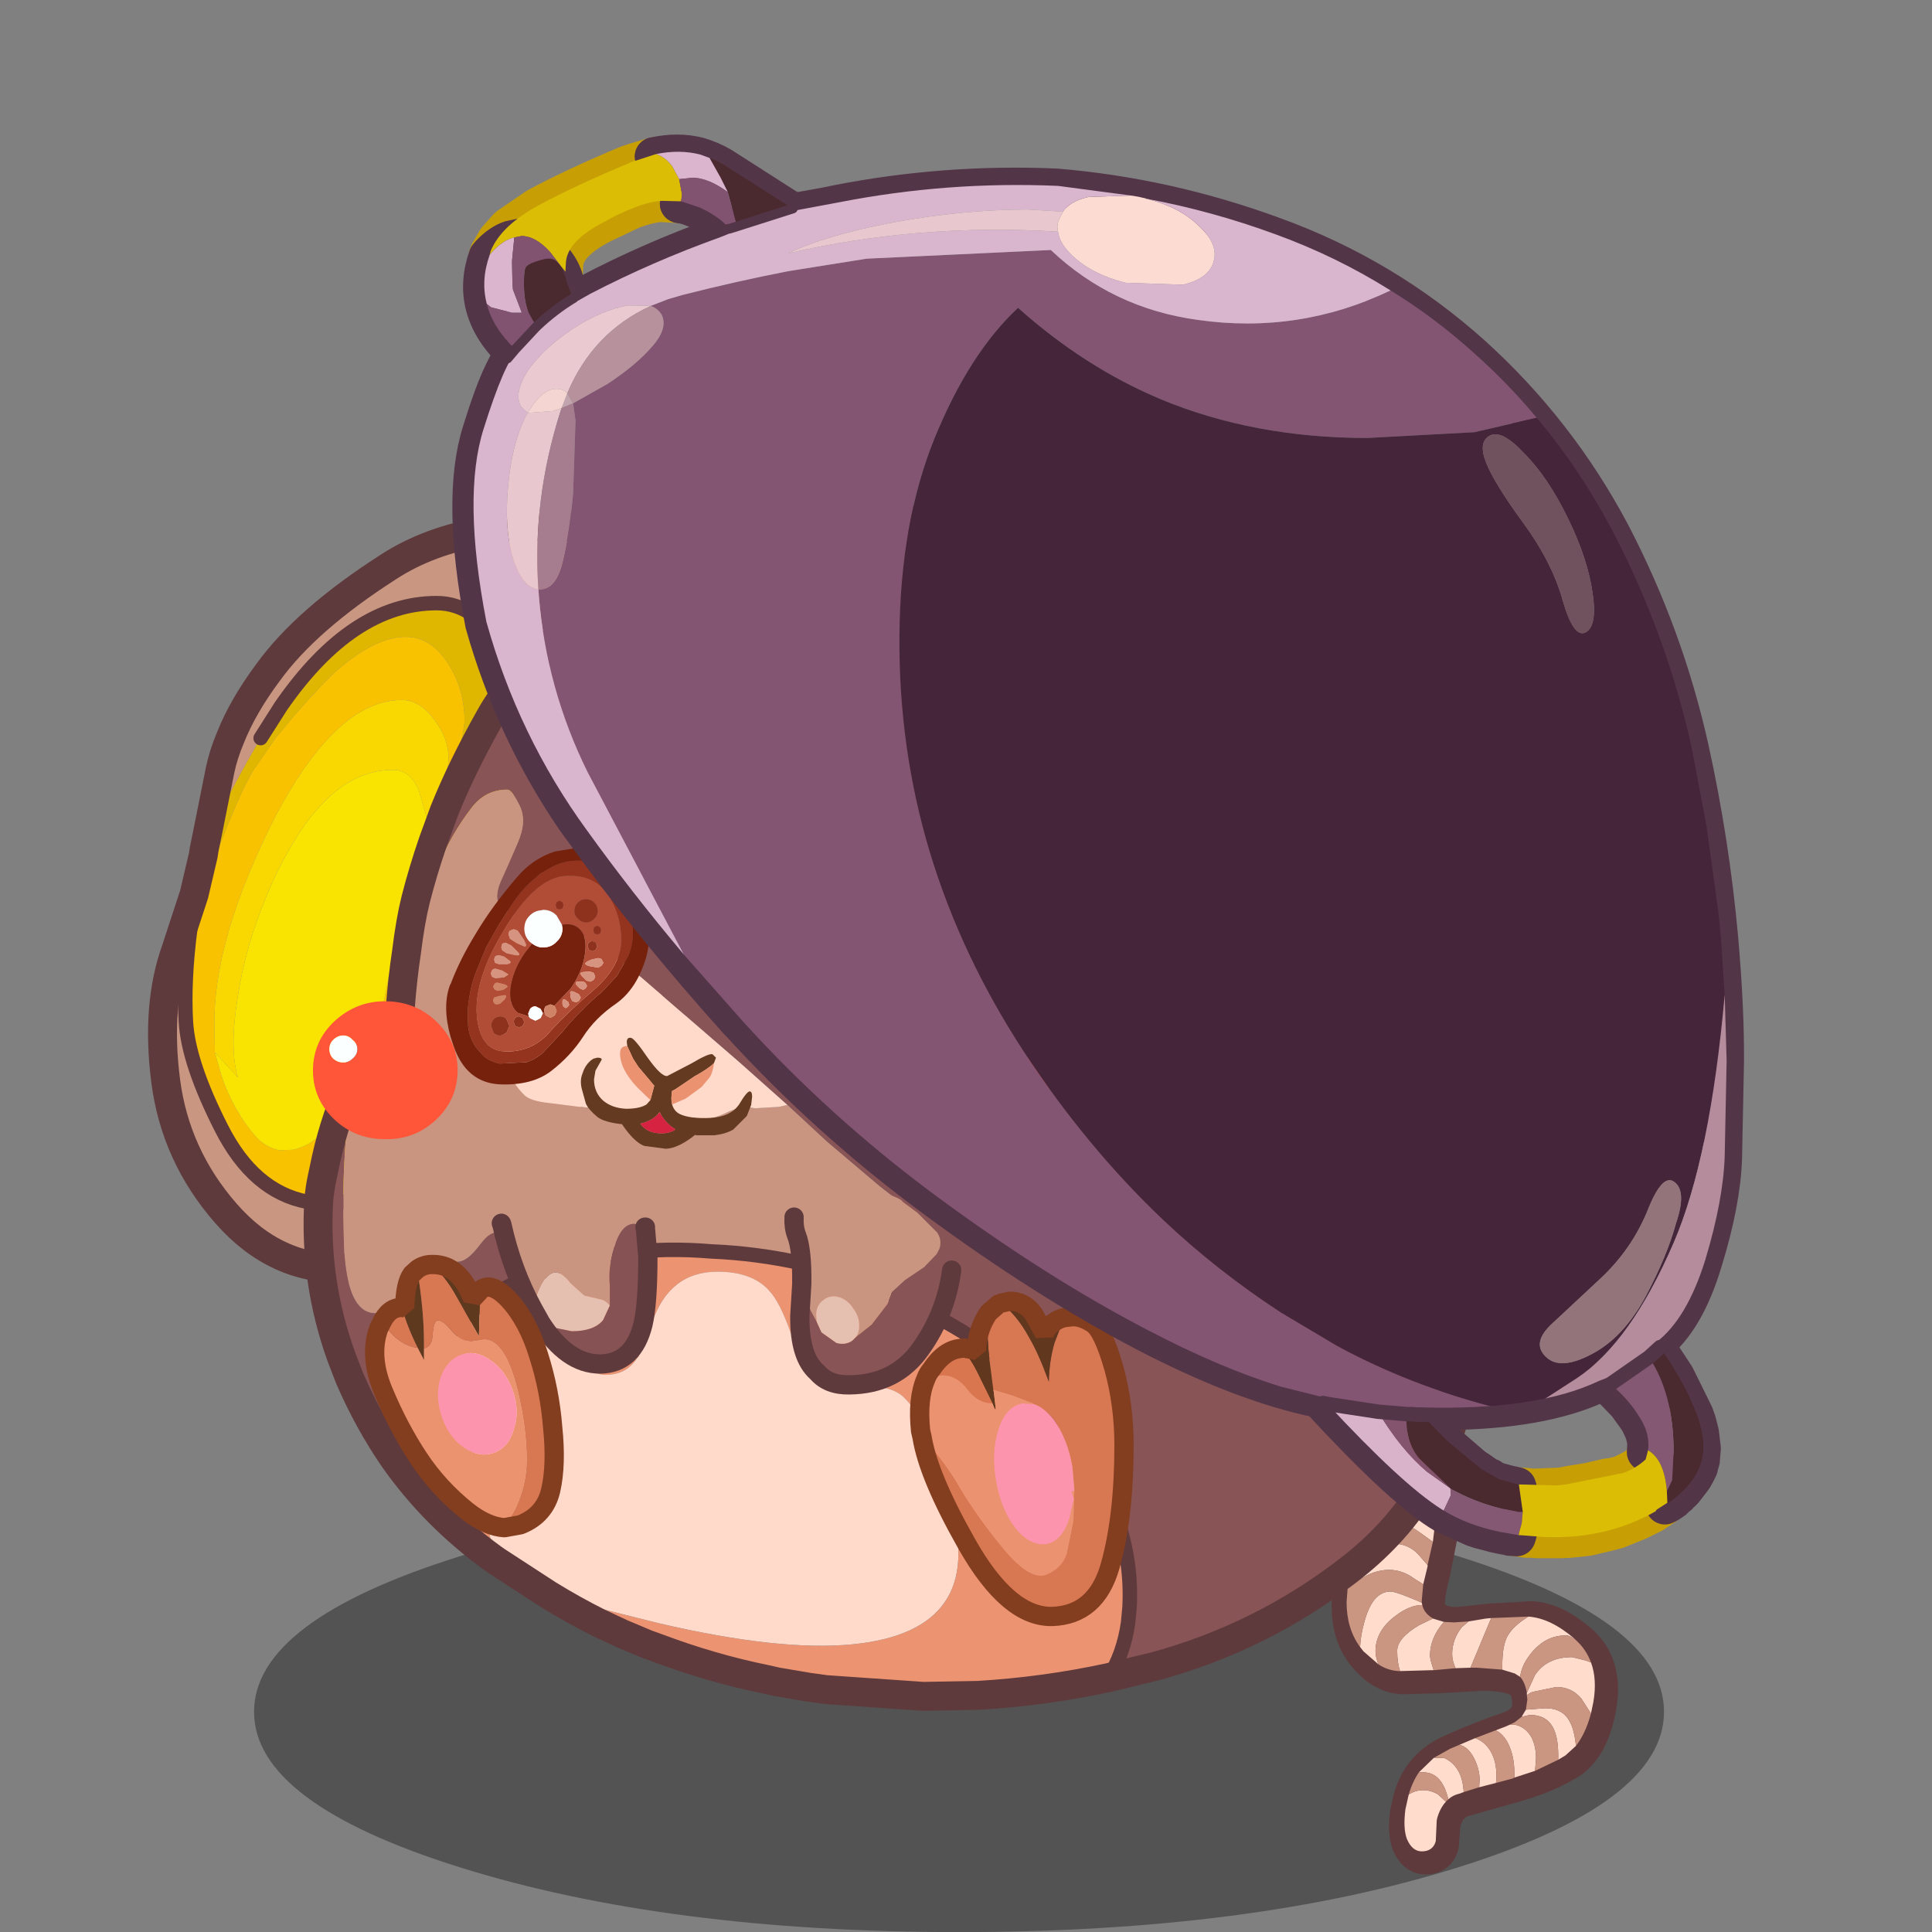 <svg xmlns:ffdec="https://www.free-decompiler.com/flash" xmlns:xlink="http://www.w3.org/1999/xlink" ffdec:objectType="frame" height="100" width="100" xmlns="http://www.w3.org/2000/svg"><rect width="100%" height="100%" fill="#808080" stroke="none"/><use ffdec:characterId="16" height="100" width="100" xlink:href="#a"/><defs><g id="a"><use ffdec:characterId="1" height="45.7" transform="matrix(.499 0 0 .499 13.15 77.2)" width="146.25" xlink:href="#b"/><use ffdec:characterId="2" height="52.9" transform="matrix(.499 0 0 .499 68.227 70.627)" width="31.1" xlink:href="#c"/><use ffdec:characterId="3" height="79.95" transform="matrix(.499 0 0 .499 7.652 26.502)" width="62.85" xlink:href="#d"/><use ffdec:characterId="4" height="125.15" transform="matrix(.499 0 0 .499 15.726 26.102)" width="122.95" xlink:href="#e"/><use ffdec:characterId="5" height="26.2" transform="matrix(.499 0 0 .499 23.1 43.85)" width="50" xlink:href="#f"/><use ffdec:characterId="6" height="23.95" transform="matrix(.499 0 0 .499 25.45 59.15)" width="17.2" xlink:href="#g"/><use ffdec:characterId="7" height="21.1" transform="matrix(.499 0 0 .499 40.601 61.65)" width="18.35" xlink:href="#h"/><use ffdec:characterId="8" height="29.3" transform="matrix(.499 0 0 .499 18.901 64.951)" width="20.6" xlink:href="#i"/><use ffdec:characterId="9" height="34.7" transform="matrix(.499 0 0 .499 47.101 66.851)" width="23.2" xlink:href="#j"/><use ffdec:characterId="10" height="147.7" transform="matrix(.499 0 0 .499 23.402 6.952)" width="134" xlink:href="#k"/><use ffdec:characterId="11" height="421.95" transform="scale(.229 .237)" width="436.95" xlink:href="#l"/></g><g id="c"><path d="M12.3 13.95q.3 2.1.2 3.6l-.75 3.8q-.6 2.3-.6 3.5 0 1.2 1.15 1.85.9.5 2.2.45l3.3-.35 4.35-.25q2.4.15 5 2.45 2.5 2.25 1.8 6.4-.7 4.05-2.85 5.55-2.25 1.45-5.55 2.4L15.1 44.9q-1.75.5-2.3 2.55l-.05.25-.15 2.15q-.3 1.05-1.45 1.05-1 0-1.55-1.3-.4-1.1-.15-3.05l.3-1.35q.9-3.5 4.35-4.95 3.4-1.5 5.75-2.25 2.3-.85 2.3-2.85-.1-2.05-1.35-2.7-1.25-.6-3.85-.6l-4.4.25-3.75.1q-2-.05-3.7-2.05-1.7-1.95-1.7-5.1 0-1.55.5-4.45l.45-1.85.5-2.7.15-2q-.05-.9-1.45-3.2Q2 8.2 2 6.2 2 2 5.2 2 8 2 10.65 8.9q1.25 3.05 1.65 5.05z" fill="none" stroke="#5f3a3c" stroke-linecap="round" stroke-linejoin="round" stroke-width="4"/><path d="M20.25 24.6q2.3.15 4.8 2.3l-.15-.05q-.35-.3-.75-.3-2.15 0-3.65 1.9-.95 1.2-1.1 2.4l-.55-.35-1.3-.4v-.4q0-2.1.55-3.1.6-1.05 2.15-2m6.5 4.75q.65 1.75.25 4.1l-.25 1.2-1-1.55q-1-1.2-2.6-1.2l-2.4.5q-.35.1-.65.35v-.25l.85-1.85q1.25-1.85 3.85-1.85l1.4.35.55.2M25.2 38l-1.1 1-.75.45q.05-2-.4-3.05-.65-1.6-2.55-1.6l-.85.2.45-.75 2-.15q1.9 0 2.6 1.5.4.7.6 2.4m-4.25 2.6-2.15.7v-.55q0-1.7-.65-3-.55-1.05-1.3-1.35l1.05-.4.45-.2h.45q1.15.2 1.8 1.35.45.95.45 2.15l-.1 1.3m-4.05 1.25-1.75.45.05-.75q0-1.15-.6-2.3t-1.5-1.35l1.65-.7q.95.35 1.55 1.3.65 1.05.65 2.7l-.05.65m-3.35.95-.4.15q-.7.15-1.2.6-.65-2.8-2.6-2.8H8.9l1.55-1.5h1.05q1.9.85 2.05 3.55m-1.85 1q-.6.65-.9 1.7l-.05.25-.1 2.15q-.3 1.05-1.45 1.05-1 0-1.55-1.3-.4-1.1-.15-3.05l.3-1.35.05-.2q.7-.45 1.5-.45t1.55.45l.8.75m2.55-13.9-1.55.05q-.35-.8-.35-1.45 0-1.55 1-2.8l.7-.6 1.8-.3.55-.05-2.15 5.15m-3.8.25-3.5.1q-.3-.85-.3-2.1 0-1.3 2.25-2.65l1.45-.7 1.15.35q-1.45 1.65-1.45 3.5 0 .35.35 1.4l.05.1m-5.75-.6L3.15 28.2l-.35-.45q.05-1.15.4-2.45.85-3.3 2.75-3.3.6 0 3.25 1.15l.05.25q-1.3 0-2.75 1.1-2.1 1.55-2.1 3.7 0 .55.3 1.35m-3.2-7.8.45-3.1.05-.2q.55-.35 1.25-.65 1.85-.75 3.1-.75 1.4 0 2.45 1.05l1 1.15v.15l-.45 1.85-.95-.6q-1.2-.9-2.6-.9-1.55 0-3.1 1.05l-1.2.95m1.2-6.55.2-1.1.15-2Q3 11.2 1.6 8.9 0 6.25 0 4.2 0 0 3.25 0q2.8 0 5.4 6.95Q9.95 10 10.3 12q.35 2.05.2 3.6l-.15 1.25-1.8-1.3Q7 14.7 5.2 14.7q-1.2 0-2.35.45l-.15.05" fill="#ffdccc" fill-rule="evenodd" transform="translate(1.55 1.55)"/><path d="m16.4 24.75 3.8-.15h.05q-1.55.95-2.15 2-.55 1-.55 3.1v.4l-2.6-.2h-.7l2.15-5.15m8.65 2.15.15.15q1.05.95 1.55 2.3l-.55-.2-1.4-.35q-2.6 0-3.85 1.85l-.85 1.85q-.2-1.1-.7-1.65.15-1.2 1.1-2.4 1.5-1.9 3.65-1.9.4 0 .75.3l.15.05m1.7 7.75Q26.2 36.7 25.2 38q-.2-1.7-.6-2.4-.7-1.5-2.6-1.5l-2 .15.15-1.05-.05-.45q.3-.25.65-.35l2.4-.5q1.6 0 2.6 1.2l1 1.55m-3.4 4.8-2.4 1.15.1-1.3q0-1.2-.45-2.15-.65-1.15-1.8-1.35h-.45l.5-.25.7-.55.85-.2q1.9 0 2.55 1.6.45 1.05.4 3.05M18.8 41.3l-.2.1-1.7.45.05-.65q0-1.65-.65-2.7-.6-.95-1.55-1.3l2.1-.8q.75.3 1.3 1.35.65 1.3.65 3v.55m-3.65 1-1.6.5q-.15-2.7-2.05-3.55h-1.05l1.7-.95.95-.4q.9.2 1.5 1.35.6 1.15.6 2.3l-.05.75m-3.2 1.25-.25.25-.8-.75q-.75-.45-1.55-.45t-1.5.45q.35-1.25 1.05-2.3h.45q1.95 0 2.6 2.8m.75-13.6-2.15.2h-.1l-.05-.1q-.35-1.05-.35-1.4 0-1.85 1.45-3.5l1.05.05 1.5-.1-.7.6q-1 1.25-1 2.8 0 .65.35 1.45m-5.75.3H6.8q-1.1-.05-2.1-.7-.3-.8-.3-1.35 0-2.15 2.1-3.7 1.45-1.1 2.75-1.1.2.85 1.05 1.35l.05.05-1.45.7q-2.25 1.35-2.25 2.65 0 1.25.3 2.1m-4.15-2.5q-1.4-1.9-1.4-4.65l.1-1.35 1.2-.95q1.55-1.05 3.1-1.05 1.4 0 2.6.9l.95.6-.15 1.65v.25Q6.55 22 5.95 22q-1.9 0-2.75 3.3-.35 1.3-.4 2.45m-.8-9.3.35-1.65.35-1.6.15-.05Q4 14.7 5.2 14.7q1.8 0 3.35.85l1.8 1.3-.55 2.4-1-1.15q-1.05-1.05-2.45-1.05-1.25 0-3.1.75-.7.3-1.25.65" fill="#ca9681" fill-rule="evenodd" transform="translate(1.55 1.55)"/></g><g id="d"><path d="m10.2 21.95 2.1-3.3q7.4-10.7 16.15-10.7 4.35 0 7 5.35 2.3 4.5 2.3 9.75t-3.6 14.3l-5.05 12.6-1 3.1-2.25 6.2-3.35 7.8q-1.7 3.5-6.25 3.15 3.95-2.75 5.9-8.7 2.1-9.15 3.65-13 1-2.6 1.3-7.4.4-5.25.95-7.2 3.3-12.1 3.3-13.75 0-3.2-1.65-5.85-1.8-2.85-4.45-2.85-3.15 0-7.15 3.5-1.5 1.35-4.45 4.7l-1.9 2.3-2.35 3.4q-1.3 2.15-3.6 8.1l-2.85 7.7.35-3 .95-4.05.1-.65.3-1.45 2.5-4.6q1.65-3.1 3.05-5.45" fill="#dfb700" fill-rule="evenodd" transform="translate(1.5 1.5)"/><path d="M16.25 70.2q4.55.35 6.25-3.15l3.35-7.8 2.25-6.2 1-3.1 5.05-12.6q3.6-9.05 3.6-14.3t-2.3-9.75q-2.65-5.35-7-5.35-8.75 0-16.15 10.7l-2.1 3.3Q8.8 24.3 7.15 27.4L4.65 32 6 25.25q.35-1.65 1.05-3.3 1.3-3.3 3.95-6.85 3.95-5.45 12.45-10.9Q31.9-1.3 46.5.4q7.55 1.8 10.55 7.65 3 5.85 2.8 16.45-.2 10.6-2.85 17.45-2.65 6.9-11 17.45-8.1 10.1-14.25 13.85-5.5 3.4-12.7 3.7-7.25.25-12.45-5.7-5.25-6-6.25-13.75-1-7.8 1.05-13.55l1.9-5.8-.35 3-.05.6q-.7 5.4-.45 9.65.25 4.25 3.65 10.95 3.35 6.65 8.95 7.7l1.2.15" fill="#c99681" fill-rule="evenodd" transform="translate(1.5 1.5)"/><path d="m2.95 41.15 2.85-7.7q2.3-5.95 3.6-8.1l2.35-3.4 1.9-2.3q2.95-3.35 4.45-4.7 4-3.5 7.15-3.5 2.65 0 4.45 2.85 1.65 2.65 1.65 5.85 0 1.65-3.3 13.75-.55 1.95-.95 7.2-.3 4.8-1.3 7.4-1.55 3.85-3.65 13-1.95 5.95-5.9 8.7l-1.2-.15Q9.45 69 6.1 62.35q-3.4-6.7-3.65-10.95-.25-4.25.45-9.65l.05-.6m2.5 13.4.7 2.45q1.2 3.6 3.6 6.35 1 1.05 2.35 1.35l1.45-.05Q16 64.1 17.4 61.8l3.35-6.35q1.35-3 2.25-6.3l1.4-7q.6-3.8 1.9-7.55.5-1.9 1.2-3.65l.1-.15.35-.85q1.75-4.4 1.75-5.85 0-2.1-1.45-4-1.5-2.1-3.4-2.1-4.15 0-8.1 4.5-2.85 3.2-5.6 8.7l-1.05 2.25q-4.7 10.3-4.7 18l.05 3.1" fill="#f8c200" fill-rule="evenodd" transform="translate(1.5 1.5)"/><path d="m5.45 54.55-.05-3.1q0-7.7 4.7-18l1.05-2.25q2.75-5.5 5.6-8.7 3.95-4.5 8.1-4.5 1.9 0 3.4 2.1 1.45 1.9 1.45 4 0 1.45-1.75 5.85l-.35.85-1-3.45q-.9-2.1-2.65-2.1-3.95 0-7.2 3.35-1.9 1.9-3.55 4.85-1.3 2.2-2.4 4.9-2.2 5.25-3 10.6-.85 5.35.05 8.2l-2.4-2.6" fill="#f9d801" fill-rule="evenodd" transform="translate(1.5 1.5)"/><path d="m27.6 30.8-.1.15q-.7 1.75-1.2 3.65-1.3 3.75-1.9 7.55l-1.4 7q-.9 3.3-2.25 6.3L17.4 61.8q-1.4 2.3-3.85 2.85l-1.45.05q-1.35-.3-2.35-1.35-2.4-2.75-3.6-6.35l-.7-2.45 2.4 2.6q-.9-2.85-.05-8.2.8-5.35 3-10.6 1.1-2.7 2.4-4.9 1.65-2.95 3.55-4.85 3.25-3.35 7.2-3.35 1.75 0 2.65 2.1l1 3.45" fill="#f9e401" fill-rule="evenodd" transform="translate(1.5 1.5)"/><path d="m6.15 33.5-.3 1.45-.1.65-.95 4.05-1.9 5.8Q.85 51.2 1.85 59q1 7.75 6.25 13.75 5.2 5.95 12.45 5.7 7.2-.3 12.7-3.7Q39.4 71 47.5 60.9q8.35-10.55 11-17.45Q61.15 36.6 61.35 26q.2-10.6-2.8-16.45T48 1.9Q33.4.2 24.95 5.7q-8.5 5.45-12.45 10.9-2.65 3.55-3.95 6.85-.7 1.65-1.05 3.3L6.15 33.5" fill="none" stroke="#5f3a3c" stroke-linecap="round" stroke-linejoin="round" stroke-width="3"/><path d="M17.75 71.7q4.55.35 6.25-3.15l3.35-7.8 2.25-6.2 1-3.1 5.05-12.6q3.6-9.05 3.6-14.3t-2.3-9.75q-2.65-5.35-7-5.35-8.75 0-16.15 10.7l-2.1 3.3m-6.9 16.2-.35 3-.05.6q-.7 5.4-.45 9.65.25 4.25 3.65 10.95 3.35 6.65 8.95 7.7l1.2.15" fill="none" stroke="#5f3a3c" stroke-linecap="round" stroke-linejoin="bevel" stroke-width="1.5"/></g><g id="e"><path d="m24.4 41.8-.7-.1q-2.25-.15-3.9-1.25l-.55-.6q-.4-.75.25-2.25l1.7-3.9q1.05-2.4.25-3.95-.8-1.65-1.3-1.65-2.3 0-3.75 1.95Q14.3 32.8 13 36l-3.3 8.95q.4-3.25.95-5.45.75-2.95 1.8-6l1.15-3.15q1.8-4.5 4.75-9.75Q21.25 15.3 30 8.25q8.7-7.1 23.75-8.1Q68.8-.9 82.65 4.45q13.8 5.25 23.2 16.6 4.7 5.65 7.65 11.85 2.9 6.2 4.15 12.65 1.25 6.45 2 13.35l.7 9.4.1 2.85.05 1.85-.05 2.95-.3 7.95-1.15 6.85q-2.3 11.25-11.7 18.4-9 6.9-20 9.9l-1.25.3-3.5.85q1.55-2.5 2-5.7l.15-1.6q.25-4.8-1.35-9.25-1.35-3.75-3.5-7.15-2.5-3.95-5.8-7.1-3.1-2.85-6.7-5.1-3.75-2.25-7.65-4.05.55-.7 1.35-1.25.75-.55 2-1.35 1.2-.9 1.55-1.85.35-.9-.2-1.75L62.35 72l-3.5-2.7-5.55-4.7-4.1-3.8-5-4.45-9.95-8.6-2.4-2-1.3-.95-2.5-1.55q-1-.65-2.15-1l-1.5-.45M3.7 59.2l-.25 4.45q-.3 4.1-.3 6.4 0 5.6.2 7.2.6 5.15 3.1 5.15l1.45-.5q1.5-.5 2.1-.5.05-1.05.55-2.05 1-2.1 4.55-2.3.95-.05 2.25-1.8 1.3-1.7 2.45-1.1 1.2.5 2.9 2.25l1.2 1.7q-4.6 1.5-7.9 4.55l-.2.2q-1.9 1.8-3.4 4.1l-1.9 3.65Q9.05 94 8.4 97.5q-2.65-3.85-4.6-8.35l-.85-2.2Q.1 79.05.6 70.7q.1-1.2.35-2.35l.15-.7q.95-4.8 2.6-8.45" fill="#885456" fill-rule="evenodd" transform="translate(.95 1.5)"/><path d="M9.7 44.95 13 36q1.3-3.2 3.4-5.95 1.45-1.95 3.75-1.95.5 0 1.3 1.65.8 1.55-.25 3.95l-1.7 3.9q-.65 1.5-.25 2.25l.55.6q1.65 1.1 3.9 1.25l.7.1q-1 1.6-2.05 3.75-2.55 5.3-2.55 8.75 0 3.4 2.1 5.45.6.65 2.6.85l3.15.4 12.95 1.25q1 0 2.4-.7 1.5-.7 2.85-.4l2.5-.15.85-.2 4.1 3.8 5.55 4.7 3.5 2.7 2.05 2.05q.55.85.2 1.75-.35.95-1.55 1.85-1.25.8-2 1.35-.8.55-1.35 1.25l-.35-.15q-4.15-1.7-8.55-2.85-4.7-1.05-9.45-1.25-4.7-.4-9.2.15-3.4.3-8.1 1.85l-.15.1-1.2-1.7q-1.7-1.75-2.9-2.25-1.15-.6-2.45 1.1-1.3 1.75-2.25 1.8-3.55.2-4.55 2.3-.5 1-.55 2.05-.6 0-2.1.5l-1.45.5q-2.5 0-3.1-5.15-.2-1.6-.2-7.2 0-2.3.3-6.4l.25-4.45.75-1.55q2.2-4.25 4.6-6.85.25-3.25.65-5.85" fill="#c99580" fill-rule="evenodd" transform="translate(.95 1.5)"/><path d="M59.7 80.25q3.9 1.8 7.65 4.05 3.6 2.25 6.7 5.1 3.3 3.15 5.8 7.1 2.15 3.4 3.5 7.15 1.6 4.45 1.35 9.25l-.15 1.6q-.45 3.2-2 5.7-6.75 1.45-13.6 1.85l-5.65.1-10.1-.7-1.8-.25-3.25-.55-1.1-.25q-5.7-1.15-11.4-3.3l-.7-.25-.4-.15-2.5-1.05-2.35-1.1q-2.7-1.35-5.3-2.95l6.4 1.7 5 1.25q12.6 2.95 20.2 2.2 14-1.4 10.1-14.65l-2.2-6.85q-1.1-2.6-2.5-4-1.4-1.5-4.7-1.15-3.35.4-5.1-1.55l-1.05-1.6-1.05-2.65q-1.1-3.1-2.2-4.25-1.75-1.95-5.35-1.95-5 0-6.8 5.35l-1.4 3.5-.15.15q-1.1 1.7-3.25 1.7-1.25 0-2.75-1.3l-.5-.55q-.9-1.35-1.75-4.9l-.35-1.3-1.1-2.65.15-.1q4.7-1.55 8.1-1.85 4.5-.55 9.2-.15 4.75.2 9.45 1.25 4.4 1.15 8.55 2.85l.35.15M8.4 97.5q.65-3.5 2.1-6.9l1.9-3.65q1.5-2.3 3.4-4.1-.2 1.15.35 8.1.55 7.35 1.2 10.25v.05q.85 4 1.75 6.9l-.5-.35q-6.05-4.4-10.2-10.3" fill="#ec9371" fill-rule="evenodd" transform="translate(.95 1.5)"/><path d="m15.8 82.85.2-.2q3.3-3.05 7.9-4.55l1.1 2.65.35 1.3q.85 3.55 1.75 4.9l.5.55q1.5 1.3 2.75 1.3 2.15 0 3.25-1.7l.15-.15 1.4-3.5q1.8-5.35 6.8-5.35 3.6 0 5.35 1.95 1.1 1.15 2.2 4.25l1.05 2.65 1.05 1.6q1.75 1.95 5.1 1.55 3.3-.35 4.7 1.15 1.4 1.4 2.5 4l2.2 6.85Q70 115.35 56 116.75q-7.6.75-20.2-2.2l-5-1.25-6.4-1.7-5.3-3.45q-.9-2.9-1.75-6.9v-.05q-.65-2.9-1.2-10.25-.55-6.95-.35-8.1" fill="#ffdaca" fill-rule="evenodd" transform="translate(.95 1.5)"/><path d="m24.4 41.8 1.5.45q1.15.35 2.15 1l2.5 1.55 1.3.95 2.4 2 9.95 8.6 5 4.45-.85.2-2.5.15q-1.35-.3-2.85.4-1.4.7-2.4.7L27.65 61l-3.15-.4q-2-.2-2.6-.85-2.1-2.05-2.1-5.45 0-3.45 2.55-8.75 1.05-2.15 2.05-3.75" fill="#ffdacb" fill-rule="evenodd" transform="translate(.95 1.5)"/><path d="M60.65 81.75q3.9 1.8 7.65 4.05 3.6 2.25 6.7 5.1 3.3 3.15 5.8 7.1 2.15 3.4 3.5 7.15 1.6 4.45 1.35 9.25l-.15 1.6q-.45 3.2-2 5.7M24.85 79.6l.15-.1q4.7-1.55 8.1-1.85 4.5-.55 9.2-.15 4.75.2 9.45 1.25 4.4 1.15 8.55 2.85l.35.15M9.35 99q.65-3.5 2.1-6.9l1.9-3.65q1.5-2.3 3.4-4.1l.2-.2q3.3-3.05 7.9-4.55" fill="none" stroke="#5f3a3c" stroke-linecap="round" stroke-linejoin="bevel" stroke-width="1.5"/><path d="m83.5 121.7 3.5-.85 1.25-.3q11-3 20-9.9 9.4-7.15 11.7-18.4l1.15-6.85.3-7.95.05-2.95-.05-1.85-.1-2.85-.7-9.4q-.75-6.9-2-13.35-1.25-6.45-4.15-12.65-2.95-6.2-7.65-11.85-9.4-11.35-23.2-16.6Q69.75.6 54.7 1.65q-15.05 1-23.75 8.1Q22.2 16.8 19.3 22.1q-2.95 5.25-4.75 9.75L13.4 35q-1.05 3.05-1.8 6-.55 2.2-.95 5.45-.4 2.6-.65 5.85-2.4 2.6-4.6 6.85l-.75 1.55Q3 64.35 2.05 69.15l-.15.7Q1.65 71 1.55 72.2q-.5 8.35 2.35 16.25l.85 2.2q1.95 4.5 4.6 8.35 4.15 5.9 10.2 10.3l.5.35 5.3 3.45q2.6 1.6 5.3 2.95l2.35 1.1 2.5 1.05.4.15.7.25q5.7 2.15 11.4 3.3l1.1.25 3.25.55 1.8.25 10.1.7 5.65-.1q6.85-.4 13.6-1.85z" fill="none" stroke="#5f3a3c" stroke-linecap="round" stroke-linejoin="bevel" stroke-width="3"/><path d="M41.6 56.45q-.5.55-2.05 1.4l-1.1.75-.9.6-.3.15q-.15.85 0 1.4.2.7.8 1 1.05.5 3.15.4 2.1-.1 3-1.4.8-1.35 1.1-1.35.25 0 .25.55l-.1.85-.45 1.15-1.4 1.4q-.75.45-1.95.6h-1.9l-.1-.05q-1.75 1.4-3.05 1.45l-2.25-.3q-1.05-.4-2.3-2.25-1.85-.2-2.55-.75-.95-.8-1.2-1.4l-.4-1.45q-.25-.9.05-1.65.25-.8.8-1.3l.05-.05.3-.2.4-.1q.45 0 .45.2l-.65 1.15-.15.9q0 1.4 1 2.25.95.75 2.35.8 1.4 0 2.1-.45l.4-.45.4-1.5-.1-.1-.45-.55-1.1-1.3-.55-.85-.6-1.3-.05-.4q0-.55.45-.45.35.05 1.75 2.1 1.4 1.95 2 1.85l2.5-1.3q1.85-1.1 2.2-.95l.35.35-.2.55m-4 6.9-.5-.35q-.75-.65-1.15-1.45-.6.85-2 1.2.7 1 2.2 1 .85 0 1.45-.4" fill="#643a21" fill-rule="evenodd" transform="translate(.95 1.5)"/><path d="M37.25 60.75q-.15-.55 0-1.4l.3-.15.9-.6 1.1-.75q1.55-.85 2.05-1.4-.15 1.1-.5 1.55l-.8.95-1.65 1.2-1.4.6M32.6 54.7l.6 1.3.55.85 1.1 1.3.45.55.1.1-.4 1.5-1.35-1.3q-1.8-1.9-1.8-3.55 0-.75.7-.75h.05" fill="#eb9270" fill-rule="evenodd" transform="translate(.95 1.5)"/><path d="M37.6 63.35q-.6.4-1.45.4-1.5 0-2.2-1 1.4-.35 2-1.2.4.8 1.15 1.45l.5.35" fill="#d62341" fill-rule="evenodd" transform="translate(.95 1.5)"/><path d="M12.85 52.2q2.2 2.15 2.15 5.1-.05 3-2.25 5.05-2.25 2.1-5.35 2-3.05 0-5.25-2.1Q-.05 60.1 0 57.1q.05-2.95 2.25-5 2.3-2.1 5.35-2.05 3.1.05 5.25 2.15M2.1 54.05q-.4.4-.4.95 0 .6.4 1 .45.4 1.05.4.55 0 .95-.4.5-.4.5-1 0-.55-.5-.95-.4-.45-.95-.45-.6 0-1.05.45" fill="#ff5539" fill-rule="evenodd" transform="translate(.95 1.5)"/><path d="M2.1 54.05q.45-.45 1.05-.45.55 0 .95.45.5.4.5.95 0 .6-.5 1-.4.4-.95.4-.6 0-1.05-.4-.4-.4-.4-1 0-.55.4-.95" fill="#fbffff" fill-rule="evenodd" transform="translate(.95 1.5)"/><path d="M74.35 56.1q2.45 2.4 2.4 5.7-.05 3.35-2.55 5.65-2.45 2.35-5.95 2.3-3.45-.05-5.9-2.4-2.45-2.45-2.4-5.75.05-3.3 2.55-5.65 2.5-2.3 5.95-2.3 3.55.1 5.9 2.45M62.5 63.9l.25-.6-.25-.6-.6-.25q-.4 0-.65.25t-.25.6q0 .4.25.6l.65.25.6-.25" fill="#fd583a" fill-rule="evenodd" transform="translate(.95 1.5)"/><path d="m62.5 63.9-.6.25-.65-.25q-.25-.2-.25-.6 0-.35.25-.6t.65-.25l.6.25.25.6-.25.6" fill="#fbffff" fill-rule="evenodd" transform="translate(.95 1.5)"/></g><g id="f" fill-rule="evenodd"><path d="M11.05 2q1.25-.6 2.45-.6 1.15-.05 2.2.6 1.05.6 1.85 1.75.85 1.15 1.3 2.45.5 1.2.5 2.55.05 1.25-.45 2.5l-1.2 2.1-1.6 1.7q-.95.75-2 1.85-1.1 1.05-2.05 2.25l-2.15 2.3-.1.05q-.6.5-1.45.8l-2.8.15q-.95-.2-1.65-.75l-.8-.9q-.85-1.25-.85-2.65-.1-1.35.15-2.65.2-1.3.7-2.6l.8-1.95.25-.6 1.3-2.3 1.4-2.2q.8-1.2 1.85-2.2l1.1-.95 1.25-.7m1.15 1q-1.15.1-2.4 1-1.9 1.35-3.9 4.75-1.3 2.15-2 4.1-1.05 2.95-.65 5.3.2 1.15.65 1.85l.4.5q.75.7 1.95.7 2.05 0 3.55-1.15l.6-.5q1.8-2.1 4.8-4.65 2.95-2.55 2.95-5.3-.05-2.8-1.5-4.8Q15.2 2.75 12.2 3" fill="#94341e"/><path d="M14 0q1.5-.05 2.75.45 2.1.85 3.2 3.45 1.7 4.05.8 7.45-.95 3.3-3.1 4.85-2.2 1.5-3.45 3.45-1.3 2-3.3 3.55-2 1.55-5.4 1.4-3.45-.2-4.75-4l-.3-.9q-.9-3.2-.05-5.45l.05-.05q.95-2.55 2.65-5.3 1.7-2.85 4.25-5.8 1.6-1.9 3.9-2.65L14 0m-2.95 2-1.25.7-1.1.95q-1.05 1-1.85 2.2l-1.4 2.2-1.3 2.3-.25.6-.8 1.95q-.5 1.3-.7 2.6-.25 1.3-.15 2.65 0 1.4.85 2.65l.8.9q.7.55 1.65.75l2.8-.15q.85-.3 1.45-.8l.1-.05 2.15-2.3q.95-1.2 2.05-2.25 1.05-1.1 2-1.85l1.6-1.7 1.2-2.1q.5-1.25.45-2.5 0-1.35-.5-2.55-.45-1.3-1.3-2.45Q16.75 2.6 15.7 2q-1.05-.65-2.2-.6-1.2 0-2.45.6" fill="#76210c"/><path d="m12 8.05-.55-.95q-.55-.6-1.4-.6l-.25.05q-.65.05-1.15.55-.55.55-.55 1.35t.55 1.35l.25.2-.75.95q-1.25 1.8-1.5 3.65-.2 1.85.8 2.6l1.1.35.15.2.55.25.5-.25.05-.05.2-.45v-.05l.2-.05.1.3.5.25.45-.25.2-.45-.2-.5-.05-.05 1.75-1.85q1.25-1.85 1.45-3.65.25-1.85-.75-2.6-.65-.5-1.65-.3m-4.6.6L7 8.5l-.4.15q-.15.15-.15.4l.15.45.7.45.8.35q.35.05-.05-.7l-.65-.95m4.65-2.95-.3-.15-.3.15-.1.3.1.35.3.1.3-.1.1-.35-.1-.3m2.45-.3q-.5 0-.85.35t-.35.85q0 .5.35.8.35.4.85.4t.85-.4q.35-.3.35-.8t-.35-.85Q15 5.4 14.5 5.4M12.2 3q3-.25 4.45 1.8 1.45 2 1.5 4.8 0 2.75-2.95 5.3-3 2.55-4.8 4.65l-.6.5Q8.3 21.2 6.25 21.2q-1.2 0-1.95-.7l-.4-.5q-.45-.7-.65-1.85-.4-2.35.65-5.3.7-1.95 2-4.1 2-3.4 3.9-4.75 1.25-.9 2.4-1m2.6 6.9q-.15.15-.15.35l.15.4.35.15.35-.15.15-.4-.15-.35-.35-.15q-.2 0-.35.15m-7.35 1-.7-.7-.6-.3-.35.1-.1.4.1.3.45.3.9.2q.65.1.3-.3m7 1.1q-.15.2.45.35l.85.15.35-.2.2-.3-.2-.4-.35-.1-.65.15q-.45.15-.65.35m-.25.95q-.45.05-.15.4l.5.5.4.1.35-.2.15-.3-.15-.4-.4-.15-.7.05m-6.65 4.6q-.2 0-.4.15-.15.2-.15.45l.15.4.4.15.35-.15.2-.4-.2-.45-.35-.15m-2.8-4.1.35.15.9-.1.45-.3-.65-.4-.7-.2q-.2 0-.35.15l-.15.35.15.35m.7-2.25q-.2 0-.4.15l-.1.3.1.35.45.15h.75q.6-.1.35-.35l-.6-.45-.55-.15m6.85 4.6q-.25-.05-.25.15v.35l.1.25.25.15.2-.15.15-.2-.1-.3-.35-.25m1.15.3.3-.15.2-.35-.2-.35-.5-.25q-.4-.15-.4.1l.05.5.15.35.4.15m.75-1.3.25-.15.15-.25-.15-.3q-.1-.15-.35-.15h-.5q-.3.05-.1.35l.35.35.35.15m-9.25 1.35q.1.15.3.15l.3-.05.5-.45q.3-.45 0-.45l-.6.1-.5.15-.1.3.1.25m1.4-1.65q0-.2-.45-.3l-.6-.15q-.2 0-.3.15l-.15.25.15.3.3.15.6-.1.45-.3m9-6.2-.1.3.1.35.3.1.3-.1.1-.35-.1-.3-.3-.15-.3.15M4.9 17.85q-.25.3-.25.7l.25.7q.3.3.7.3l.65-.3.3-.7-.3-.7q-.25-.3-.65-.3t-.7.3" fill="#b14d36"/><path d="M14.5 5.4q.5 0 .85.35t.35.85q0 .5-.35.8-.35.4-.85.4t-.85-.4q-.35-.3-.35-.8t.35-.85q.35-.35.85-.35m-2.45.3.1.3-.1.35-.3.1-.3-.1-.1-.35.1-.3.3-.15.3.15m2.75 4.2q.15-.15.35-.15l.35.15.15.35-.15.4-.35.15-.35-.15-.15-.4q0-.2.15-.35m-7.25 7.65.35.15.2.45-.2.4-.35.15-.4-.15-.15-.4q0-.25.15-.45.2-.15.4-.15m-2.65.3q.3-.3.7-.3.4 0 .65.3l.3.7-.3.7-.65.3q-.4 0-.7-.3l-.25-.7q0-.4.25-.7M15.35 8.3l.3-.15.3.15.1.3-.1.35-.3.1-.3-.1-.1-.35.1-.3" fill="#8e321d"/><path d="M12 8.05q1-.2 1.65.3 1 .75.75 2.6-.2 1.8-1.45 3.65l-1.75 1.85-.4-.15-.5.2q-.15.2-.15.5l.05.15-.2.05-.2-.4-.05-.05-.5-.25q-.3 0-.55.25l-.2.5.05.3-1.1-.35q-1-.75-.8-2.6.25-1.85 1.5-3.65L8.9 10q.4.3.9.4h.25q.85 0 1.4-.6.6-.55.6-1.35l-.05-.4" fill="#76210d"/><path d="m8.9 10-.25-.2q-.55-.55-.55-1.35t.55-1.35q.5-.5 1.15-.55l.25-.05q.85 0 1.4.6l.55.95.05.4q0 .8-.6 1.35-.55.6-1.4.6H9.8q-.5-.1-.9-.4m1.1 7.2v.05l-.2.45-.05.05-.5.25-.55-.25-.15-.2-.05-.3.2-.5q.25-.25.55-.25l.5.25.05.05.2.4" fill="#fcffff"/><path d="m7.4 8.65.65.95q.4.75.05.7l-.8-.35-.7-.45-.15-.45q0-.25.15-.4L7 8.5l.4.15m6.8 4.3.7-.05.4.15.15.4-.15.3-.35.2-.4-.1-.5-.5q-.3-.35.15-.4m.25-.95q.2-.2.65-.35l.65-.15.35.1.2.4-.2.3-.35.2-.85-.15q-.6-.15-.45-.35m-7-1.1q.35.4-.3.3l-.9-.2-.45-.3-.1-.3.1-.4.35-.1.6.3.7.7m6.75 3.9-.35-.15-.35-.35q-.2-.3.1-.35h.5q.25 0 .35.15l.15.3-.15.25-.25.15m-.75 1.3-.4-.15-.15-.35-.05-.5q0-.25.4-.1l.5.25.2.35-.2.35-.3.15m-1.15-.3.35.25.1.3-.15.2-.2.15-.25-.15-.1-.25v-.35q0-.2.25-.15m-6.85-4.6.55.15.6.45q.25.25-.35.35H5.5L5.05 12l-.1-.35.1-.3q.2-.15.4-.15m-.7 2.25-.15-.35.15-.35q.15-.15.35-.15l.7.2.65.4-.45.3-.9.1-.35-.15" fill="#d69380"/><path d="m11.2 16.45.05.05.2.5-.2.45-.45.25-.5-.25-.1-.3-.05-.15q0-.3.15-.5l.5-.2.4.15M6.35 14.5l-.45.3-.6.1-.3-.15-.15-.3.15-.25q.1-.15.3-.15l.6.15q.45.1.45.3m-1.4 1.65-.1-.25.1-.3.5-.15.6-.1q.3 0 0 .45l-.5.45-.3.05q-.2 0-.3-.15" fill="#cf8467"/><path d="M38.95 3.6Q37.7 3 36.5 3q-1.15-.05-2.2.6-1.05.6-1.85 1.75-.85 1.15-1.3 2.45-.5 1.2-.5 2.55-.05 1.25.45 2.5.5 1.2 1.2 2.1l1.6 1.7q.95.75 2 1.85l2.05 2.25 2.15 2.3.1.05q.6.5 1.45.8l2.8.15q.95-.2 1.65-.75l.8-.9q.85-1.25.85-2.65.1-1.35-.15-2.65l-.7-2.6-.8-1.95-.25-.6-1.3-2.3-1.4-2.2-1.85-2.2-1.1-.95-1.25-.7m-1.15 1q1.15.1 2.4 1 1.9 1.35 3.9 4.75 1.3 2.15 2 4.1 1.05 2.95.65 5.3l-.65 1.85-.4.5q-.75.7-1.95.7-2.05 0-3.55-1.15l-.6-.5q-1.8-2.1-4.8-4.65-2.95-2.55-2.95-5.3.05-2.8 1.5-4.8 1.45-2.05 4.45-1.8" fill="#94341e"/><path d="M36 1.6q-1.5-.05-2.75.45-2.1.85-3.2 3.45-1.7 4.05-.8 7.45.95 3.3 3.1 4.85 2.2 1.5 3.45 3.45 1.3 2 3.3 3.55 2 1.55 5.4 1.4 3.45-.2 4.75-4l.3-.9q.9-3.2.05-5.45l-.05-.05q-.95-2.55-2.65-5.3-1.7-2.85-4.25-5.8-1.6-1.9-3.9-2.65L36 1.6m2.95 2 1.25.7 1.1.95 1.85 2.2 1.4 2.2 1.3 2.3.25.6.8 1.95.7 2.6q.25 1.3.15 2.65 0 1.4-.85 2.65l-.8.9q-.7.55-1.65.75l-2.8-.15q-.85-.3-1.45-.8l-.1-.05-2.15-2.3-2.05-2.25q-1.05-1.1-2-1.85l-1.6-1.7q-.7-.9-1.2-2.1-.5-1.25-.45-2.5 0-1.35.5-2.55.45-1.3 1.3-2.45.8-1.15 1.85-1.75 1.05-.65 2.2-.6 1.2 0 2.45.6" fill="#76210c"/><path d="m42.6 10.25.4-.15.4.15.15.4-.15.45-.7.45-.8.35q-.35.05.05-.7l.65-.95m-4.6-.6q.15-.55.55-.95.55-.6 1.4-.6l.25.05q.65.05 1.15.55.55.55.55 1.35t-.55 1.35l-.25.2.75.95q1.25 1.8 1.5 3.65.2 1.85-.8 2.6l-1.1.35-.15.2-.55.25-.5-.25-.05-.05-.2-.45v-.05l-.2-.05-.1.3-.5.25q-.3 0-.45-.25l-.2-.45.2-.5.05-.05-1.75-1.85q-1.25-1.85-1.45-3.65-.25-1.85.75-2.6.65-.5 1.65-.3m-.05-2.35.3-.15.3.15.1.3-.1.35-.3.1-.3-.1-.1-.35.1-.3M35.5 7q.5 0 .85.35t.35.85q0 .5-.35.8-.35.4-.85.4t-.85-.4q-.35-.3-.35-.8t.35-.85Q35 7 35.5 7m2.3-2.4q-3-.25-4.45 1.8-1.45 2-1.5 4.8 0 2.75 2.95 5.3 3 2.55 4.8 4.65l.6.5q1.5 1.15 3.55 1.15 1.2 0 1.95-.7l.4-.5.65-1.85q.4-2.35-.65-5.3-.7-1.95-2-4.1-2-3.4-3.9-4.75-1.25-.9-2.4-1m-2 9.95q.45.05.15.4l-.5.5-.4.1-.35-.2-.15-.3.15-.4.4-.15.7.05m-.25-.95-.45.35-.85.15-.35-.2-.2-.3.2-.4.35-.1.65.15.65.35m-.35-2.1.15.35-.15.4-.35.15-.35-.15-.15-.4.15-.35q.15-.15.35-.15l.35.15m7.35 1 .7-.7.6-.3.35.1.1.4-.1.3-.45.3-.9.2q-.65.1-.3-.3m-.1 6.65q.2 0 .4.15l.15.45-.15.4-.4.15-.35-.15-.2-.4.2-.45q.15-.15.35-.15m2.8-4.1-.35.15-.9-.1q-.65-.1-.45-.3.15-.2.65-.4l.7-.2q.2 0 .35.15l.15.35-.15.35m-.7-2.25.4.15.1.3-.1.35-.45.15h-.75q-.6-.1-.35-.35.3-.3.6-.45l.55-.15m-6.85 4.6q.25-.05.25.15v.35l-.1.25-.25.15-.2-.15-.15-.2.1-.3.35-.25m-1.15.3q-.2 0-.3-.15l-.2-.35.2-.35.5-.25q.4-.15.4.1l-.05.5-.15.35-.4.15M35.4 16q0-.2.15-.3.1-.15.35-.15h.5q.3.05.1.35l-.35.35-.35.15-.25-.15-.15-.25m9.65 1.75-.3.15-.3-.05-.5-.45q-.3-.45 0-.45l.6.1.5.15.1.3-.1.25m-1.4-1.65q0-.2.45-.3l.6-.15q.2 0 .3.15l.15.25-.15.3-.3.15-.6-.1-.45-.3m-9-6.2.1.3-.1.35-.3.1-.3-.1-.1-.35.1-.3.3-.15.3.15m10.45 9.55.25.7-.25.7-.7.3q-.4 0-.65-.3-.3-.3-.3-.7 0-.4.3-.7.25-.3.65-.3t.7.3" fill="#b14d36"/><path d="M35.5 7q-.5 0-.85.35t-.35.85q0 .5.35.8.35.4.85.4t.85-.4q.35-.3.35-.8t-.35-.85Q36 7 35.5 7m2.45.3-.1.3.1.35.3.1.3-.1.1-.35-.1-.3-.3-.15-.3.15m-2.75 4.2-.35-.15q-.2 0-.35.15l-.15.35.15.4.35.15.35-.15.15-.4-.15-.35m7.25 7.65q-.2 0-.35.15l-.2.45.2.4.35.15.4-.15.15-.4-.15-.45q-.2-.15-.4-.15m2.65.3q-.3-.3-.7-.3-.4 0-.65.3-.3.3-.3.7 0 .4.3.7.25.3.65.3l.7-.3.25-.7-.25-.7M34.65 9.9l-.3-.15-.3.15-.1.3.1.35.3.1.3-.1.1-.35-.1-.3" fill="#8e321d"/><path d="M38 9.65q-1-.2-1.65.3-1 .75-.75 2.6.2 1.8 1.45 3.65l1.75 1.85q.15-.15.4-.15l.5.2.15.5-.05.15.2.05.2-.4.05-.05.5-.25q.3 0 .55.25l.2.5-.05.3 1.1-.35q1-.75.8-2.6-.25-1.85-1.5-3.65l-.75-.95q-.4.3-.9.4h-.25q-.85 0-1.4-.6-.6-.55-.6-1.35l.05-.4" fill="#76210d"/><path d="m41.1 11.6.25-.2q.55-.55.55-1.35t-.55-1.35q-.5-.5-1.15-.55l-.25-.05q-.85 0-1.4.6-.4.4-.55.95l-.05.4q0 .8.6 1.35.55.6 1.4.6h.25q.5-.1.9-.4M40 18.8v.05l.2.45.05.05.5.25.55-.25.15-.2.05-.3-.2-.5q-.25-.25-.55-.25l-.5.25-.05.05-.2.4" fill="#fcffff"/><path d="m42.6 10.25-.65.95q-.4.75-.05.7l.8-.35.7-.45.15-.45-.15-.4-.4-.15-.4.15m-7.05 3.35-.65-.35-.65-.15-.35.1-.2.4.2.3.35.2.85-.15.45-.35m.25.95-.7-.05-.4.15-.15.4.15.3.35.2.4-.1.5-.5q.3-.35-.15-.4m6.75-2.05q-.35.4.3.3l.9-.2.45-.3.1-.3-.1-.4-.35-.1-.6.3-.7.7M35.4 16l.15.25.25.15.35-.15.35-.35q.2-.3-.1-.35h-.5q-.25 0-.35.15-.15.1-.15.3m1.15 1.7.4-.15.15-.35.05-.5q0-.25-.4-.1l-.5.25-.2.35.2.35q.1.15.3.15m1.15-.3-.35.25-.1.3.15.2.2.15.25-.15.1-.25v-.35q0-.2-.25-.15m6.85-4.6-.55.15q-.3.15-.6.45-.25.25.35.35h.75l.45-.15.1-.35-.1-.3-.4-.15m.7 2.25.15-.35-.15-.35q-.15-.15-.35-.15l-.7.2q-.5.2-.65.4-.2.2.45.3l.9.1.35-.15" fill="#d69380"/><path d="m38.8 18.05-.05.05-.2.5.2.45q.15.25.45.25l.5-.25.1-.3.05-.15-.15-.5-.5-.2q-.25 0-.4.15m4.85-1.95.45.3.6.1.3-.15.15-.3-.15-.25q-.1-.15-.3-.15l-.6.15q-.45.1-.45.3m1.4 1.65.1-.25-.1-.3-.5-.15-.6-.1q-.3 0 0 .45l.5.45.3.05.3-.15" fill="#cf8467"/></g><g id="g"><path d="M.2 8.35 0 7.05q0-2.65 2.2-4.8Q3.6.85 5.3.35L7.45 0q.95 0 1.9.35.75.25 1.45.7l2.1 1.85q1.2 1.2 1.65 2.2.45 1 .6 3.65h-.05L14 8.4q-1.4 0-2.1 2.5-.65 2.1-.45 3.9v2.1q-.3-.4-.75-.6l-1.9-.45-1.4-1.25q-.9-1.15-1.55-1.15-1 0-1.85 2.1l-.5 1.7q-2.2-4-3.25-8.8l-.05-.1" fill="#c99580" fill-rule="evenodd" transform="translate(.8)"/><path d="m3.5 17.25.5-1.7q.85-2.1 1.85-2.1.65 0 1.55 1.15l1.4 1.25 1.9.45q.45.2.75.6l-.7 1.5q-.95 1.15-3.25 1.15l-2.15-.45q-.7-.25-1.1-.5l-.05-.1-.7-1.25" fill="#e5c0b0" fill-rule="evenodd" transform="translate(.8)"/><path d="M11.45 16.9v-2.1q-.2-1.8.45-3.9.7-2.5 2.1-2.5l1.1.35.05.2.25 2.9q0 4.8-.5 6.95-1 4.1-4.45 4.15-3.45 0-6.2-4.35.4.25 1.1.5l2.15.45q2.3 0 3.25-1.15l.7-1.5" fill="#865254" fill-rule="evenodd" transform="translate(.8)"/><path d="m1 8.35.05.1q1.05 4.8 3.25 8.8L5 18.5l.05.1q2.75 4.35 6.2 4.35 3.45-.05 4.45-4.15.5-2.15.5-6.95l-.25-2.9-.05-.2h.05" fill="none" stroke="#5f3a3c" stroke-linecap="round" stroke-linejoin="round" stroke-width="2"/></g><g id="h"><path d="M0 2.7h1.05V1.4l1.1-.55Q4.1 0 6.35 0 9.8 0 11.2 1l.05.1 1.55 1.15 2.05 2.05q.55.85.2 1.75l-.3.55-1.25 1.3-2 1.35-1.35 1.25-.05.15-.4 1.05-1.65 2.15-1.7 1.35q.4-.45.4-1.15.05-1-.6-1.85-.55-.9-1.5-1.2-.9-.25-1.6.3-.7.5-.75 1.45l.05.8-.65-1.2-.5-1.6-.4-1.1q.05-3.6-.55-5.1-.3-.8-.25-1.8V2.7" fill="#c99580" fill-rule="evenodd" transform="translate(1)"/><path d="m14.75 6.6.6.2.6 1q-.6 4.5-3.2 8.15-2.6 3.7-7.4 3.75-1.8.05-2.95-.9Q.55 17.2.6 12.95l.2-3.3.4 1.1.5 1.6.65 1.2.5 1.1 1.55 1.1q.95.25 1.65-.25l.3-.3 1.7-1.35L9.7 11.7l.4-1.05.05-.15 1.35-1.25 2-1.35 1.25-1.3" fill="#885456" fill-rule="evenodd" transform="translate(1)"/><path d="m2.35 13.55-.05-.8q.05-.95.75-1.45.7-.55 1.6-.3.95.3 1.5 1.2.65.85.6 1.85 0 .7-.4 1.15l-.3.3q-.7.5-1.65.25l-1.55-1.1-.5-1.1" fill="#e5c0b0" fill-rule="evenodd" transform="translate(1)"/><path d="M3.4 18.8q1.15 1.35 3.35 1.3 4.8-.05 7.4-3.75 2.6-3.65 3.2-8.15M1.8 9.65q.05-3.6-.55-5.1-.3-.8-.25-1.8V2.7m.8 6.95-.2 3.3q-.05 4.25 1.8 5.85" fill="none" stroke="#5f3a3c" stroke-linecap="round" stroke-linejoin="round" stroke-width="2"/></g><g id="i"><path d="m2.8 4.45.3.05q.05-2.55.75-3.5L4.4.5q.7 4.25.7 7.6v1.8l-.65-1.25q-1.1-2.2-1.65-4.2M5.8 0h.25q2.7 0 4.1 3.55l.65-.7.15-.2-.15 4.8L8.45 3.3Q7.2 1.05 5.8 0" fill="#5e391e" fill-rule="evenodd" transform="translate(1 1)"/><path d="M13.45 27.3q-1.8-.1-3.85-1.7-3-2.4-5.05-5.5t-3.6-6.8Q-.65 9.6.4 6.65l.3-.6L1.95 7.4q1.2 1.1 2.5 1.25L5.1 9.9V8.7q.85-.15.9-1.45.1-1.45.55-1.45.55 0 1.45 1.1Q8.95 8 10.05 8l1.3-.2q2.15 0 3.45 5.2.95 3.9.95 7.3 0 2.55-1.2 5.1l-1.1 1.9M8.85 9.4q-1.5.6-2.1 2.55-.5 1.9.25 4Q7.75 18 9.25 19q1.65 1.1 3.2.5 1.5-.6 2-2.5.6-1.9-.15-3.95-.75-2.1-2.35-3.15-1.55-1.1-3.1-.5" fill="#eb936f" fill-rule="evenodd" transform="translate(1 1)"/><path d="M8.85 9.4q1.55-.6 3.1.5 1.6 1.05 2.35 3.15.75 2.05.15 3.95-.5 1.9-2 2.5-1.55.6-3.2-.5-1.5-1-2.25-3.05-.75-2.1-.25-4 .6-1.95 2.1-2.55" fill="#fc94ad" fill-rule="evenodd" transform="translate(1 1)"/><path d="M.7 6.05q.75-1.6 2.1-1.6.55 2 1.65 4.2-1.3-.15-2.5-1.25L.7 6.05M4.4.5Q5 .05 5.8 0q1.4 1.05 2.65 3.3l2.35 4.15.15-4.8q1.15-.95 3 1.05Q15.9 5.85 17 9.45q1.15 3.6 1.45 7.45.4 3.85-.2 6.5-.6 2.6-3.15 3.6l-1.65.3 1.1-1.9q1.2-2.55 1.2-5.1 0-3.4-.95-7.3-1.3-5.2-3.45-5.2l-1.3.2Q8.95 8 8 6.9q-.9-1.1-1.45-1.1-.45 0-.55 1.45-.05 1.3-.9 1.45v-.6q0-3.35-.7-7.6" fill="#d87852" fill-rule="evenodd" transform="translate(1 1)"/><path d="M1.7 7.05q.75-1.6 2.1-1.6l.3.05q.05-2.55.75-3.5l.55-.5Q6 1.05 6.8 1h.25q2.7 0 4.1 3.55l.65-.7.15-.2q1.15-.95 3 1.05Q16.9 6.85 18 10.45q1.15 3.6 1.45 7.45.4 3.85-.2 6.5-.6 2.6-3.15 3.6l-1.65.3q-1.8-.1-3.85-1.7-3-2.4-5.05-5.5t-3.6-6.8q-1.6-3.7-.55-6.65l.3-.6z" fill="none" stroke="#833d1f" stroke-linecap="round" stroke-linejoin="bevel" stroke-width="2"/></g><g id="j"><path d="m15 1.7.9-.1q1 0 2.1.75 1.05.75 2.15 4.6 1.05 3.8 1.05 8 0 7.45-1.45 12.55-1.45 5.05-6 5.2-4.55.1-8.85-7.5-4-7.05-4.65-11.1 2.35 2.45 4.05 5.45 1.8 3 4.5 6.25 2.7 3.2 4.35 2.55 1.6-.65 2.1-2.15l.7-3.45.05-2.25.05-.85-.2-2.4q-.5-3-2-5.05-1.05-1.25-2.1-1.55v-.05l-2.1-.8-2-.6-.25-1.95q-.35-2.4-.35-4.2l.1-1.85L8.3.2h.15q1.65 1.25 2.9 3.55 1 1.7 2.05 4.6.05-2.2.6-4.05l1-2.6" fill="#d87852" fill-rule="evenodd" transform="translate(1 1)"/><path d="m4.25 4.9.3-.05 1.35.25q.05-1.9 1-3.5l.25-.4-.1 1.85q0 1.8.35 4.2l.25 1.95.05.25.2 1.75h-.1l-.25-.6L5.9 7.25Q5.1 5.7 4.25 4.9M8.45.2l.9-.2q1.5 0 2.45 1.3l1.15 2.05q.35-.8.9-1.1.5-.4 1.15-.55l-1 2.6q-.55 1.85-.6 4.05-1.05-2.9-2.05-4.6Q10.1 1.45 8.45.2" fill="#61371e" fill-rule="evenodd" transform="translate(1 1)"/><path d="M11.75 10.65q1.05.3 2.1 1.55 1.5 2.05 2 5.05l.2 2.4-.3.1.25.75-.45 2q-.75 2.4-2.4 2.7-1.7.25-3.25-1.7-1.5-1.95-2-4.95t.3-5.35q.75-2.3 2.45-2.6l1.1.05" fill="#fc94ad" fill-rule="evenodd" transform="translate(1 1)"/><path d="m.25 14.1-.15-.65q-.35-3.35.55-5.4.7-.35 1.8-.35 1.4 0 2.5 1.45t2.6 1.45l.25.6h.1l-.2-1.75-.05-.25 2 .6 2.1.8v.05l-1.1-.05q-1.7.3-2.45 2.6-.8 2.35-.3 5.35.5 3 2 4.95 1.55 1.95 3.25 1.7 1.65-.3 2.4-2.7l.45-2-.05 2.25-.7 3.45q-.5 1.5-2.1 2.15Q11.5 29 8.8 25.8q-2.7-3.25-4.5-6.25-1.7-3-4.05-5.45" fill="#eb9270" fill-rule="evenodd" transform="translate(1 1)"/><path d="M.65 8.05q.2-.55.55-.95 1.35-2.05 3.05-2.2.85.8 1.65 2.35l1.65 3.35q-1.5 0-2.6-1.45T2.45 7.7q-1.1 0-1.8.35" fill="#d9764f" fill-rule="evenodd" transform="translate(1 1)"/><path d="m16 2.7.9-.1q1 0 2.1.75 1.05.75 2.15 4.6 1.05 3.8 1.05 8 0 7.45-1.45 12.55-1.45 5.05-6 5.2-4.55.1-8.85-7.5-4-7.05-4.65-11.1l-.15-.65q-.35-3.35.55-5.4.2-.55.55-.95 1.35-2.05 3.05-2.2l.3-.05 1.35.25q.05-1.9 1-3.5l.25-.4 1.15-1h.15l.9-.2q1.5 0 2.45 1.3l1.15 2.05q.35-.8.9-1.1.5-.4 1.15-.55z" fill="none" stroke="#833d1f" stroke-linecap="round" stroke-linejoin="bevel" stroke-width="2"/></g><g id="k"><path d="m23.55 7.2-1.95-.1q-1.25.1-2.9.7l-3.15 1.5q-3.8 1.95-3.95 4.2l-.05 1.4M125.8 142.2v.05l-.6.4-.4.25-.2.15-1.5.75-2.1.85-.1.05-.95.25-2.1.5-1.85.2-1 .05h-2.45l-.65-.05h-.5l-1-.15m.05-5.25.25.05h.3l.55.05.35.05h.55l2.45-.1h.1l.25-.05.75-.15 1.85-.3 1.95-.45.5-.05 1-.25 1.45-.75.6-.45.25-.2.25-.95" fill="none" stroke="#c79f05" stroke-linecap="round" stroke-linejoin="round" stroke-width="4"/><path d="m3.7 12.7.1-.35.8-1.4L5.8 9.6l3-2.05q3.9-2.1 9.4-4.4l.75-.25 2-.6" fill="none" stroke="#c79f05" stroke-linecap="round" stroke-linejoin="bevel" stroke-width="4"/><path d="M35.4 8.1q-3.35.95-6.75 2.15l-1 .35q-7.1 2.55-13.55 5.95-.8.35-1.5.8l-.1.1Q9.3 19.4 6.75 22.5l-.2.2-.75 1.05-.5 1q-1 2.05-2.25 6.1-2.2 6.95.3 19.9 3.1 11 9.45 20.3l.95 1.3q6.95 9.65 15.9 19.6l.25.25q9.15 10.05 20.35 18.3 11.2 8.25 21.45 13.65 10.2 5.35 18.25 7 4.5.95 9.15 1.2h.65l3.15.05q10.05-.05 15.95-2.8l.65-.3.8-.45q2.45-1.4 4.4-3.35 3.2-2.45 5.05-8.6 1.9-6.15 2.05-10.7l.2-9.9q.05-5.45-.6-12.9-.9-9.95-3.05-19.7-2.6-11.65-8.15-22.3-5.6-10.55-14.45-18.55-9.1-8.15-20.6-12.3-11.05-4.05-22.5-5-11.45-.5-22.7 1.7l-1.2.25-3.35.6M20.95 2.3q1 .25 1.7 1.25.95 1.3.95 2.9l-.05.75m-12 7.7q-.3-1.1-1.6-2.5-1.45-1.55-2.8-1.65H7l-.95.2Q5 11.3 3.95 12.4l-.25.3m120.15 124 .05-1.1-.2-.8v-.15h-.05v-.05l-.35-.75-.05-.1-.1-.25-.15-.2-.35-.5-.8-1.1-1.15-1.2-1.2-1.2m5.2-3.8 2.2 3.35 1.95 3.95.25.7.3 1.15.2 1.65-.1 1.25-.2.65v.1l-.05.1-.2.4-.3.55-1 1.3-.2.2-.3.25-.05.1-.35.25-.15.2-.6.4-.3.15-.15-2.4-.1-.45-.2-.55-.15-.45-.8-1.2-.25-.2-.3-.25m-13.45 8.8-.65-.05h-.05l-.15-.05-.55-.1-.5-.1-.45-.1-.3-.1h-.05l-1.15-.3-.6-.2-3-1.35-.05-.05-.5-.3q-4.25-2.75-12.45-11.65m9.8 1.2 3.15 3.25.05.05.1.1 2.6 2.25.3.25.6.4 1 .7h.15l.05.05.3.2.55.2.4.1.15.05.4.1.2.05.2.05h.05l.45.1.15.5.2 1.9.05.2v.25l-.05.7-.2.9v.05l-.1.45-.1.3M6.55 22.7Q4.1 20.45 3.4 17.85q-.65-2.45.3-5.15" fill="none" stroke="#533548" stroke-linecap="round" stroke-linejoin="round" stroke-width="4"/><path d="M20.95 2.3q2.45-.55 4.6 0 1.2.35 2.35 1l7.5 4.8m-11.85-.9q.95.15 1.9.6l.75.35q1.8.95 2.45 2.1m-17.1 4.65q.15 1 .95 2.55" fill="none" stroke="#533548" stroke-linecap="round" stroke-linejoin="round" stroke-width="4"/><path d="m22.05 83.3-10-18.95Q7.8 55.75 7 46.15l-.05-.75h.1q1.7.05 2.4-2.8.7-2.85 1.1-7.15l.25-7.55-.25-1.8 3.55-2q3.05-2 4.7-3.95 1.65-1.9.9-3.3-.4-.6-1.1-.85l1.8-.7 1.55-.45q5.5-1.4 10.9-2.45L41 11.1l19.1-.9q6.4 6.05 15.25 7.25 10.45 1.5 20-3.05 4.55 2.8 8.6 6.45 3.55 3.15 6.55 6.75l-6.45 1.5-11.1.6q-11.75 0-21.4-4-7.9-3.3-14.85-9.5-5.05 4.7-8.65 13.5-3.55 8.75-3.65 20.45-.1 11.7 3.15 22.5 3.25 10.75 9.75 20.7 6.5 9.9 14.45 17.45 5.55 5.25 12.2 9.6l5.8 3.45q7.55 4.1 16.25 6.35-3.7.3-8.05.15l-.65-.05h-.25l-3.4-.25-5.5-.9-4.2-1.05q-6.45-2-14.05-6-10.25-5.35-21.45-13.6t-20.3-18.3l-6.1-6.9" fill="#835572" fill-rule="evenodd" transform="translate(2 1.8)"/><path d="M106 130.2q-8.7-2.25-16.25-6.35l-5.8-3.45q-6.65-4.35-12.2-9.6-7.95-7.55-14.45-17.45-6.5-9.95-9.75-20.7-3.25-10.8-3.15-22.5.1-11.7 3.65-20.45 3.6-8.8 8.65-13.5 6.95 6.2 14.85 9.5 9.65 4 21.4 4l11.1-.6 6.45-1.5q4.55 5.4 7.9 11.8 5.55 10.65 8.15 22.3l1.55 8.15 1.25 9.05.25 2.5.4 6.05q-1.5 16.95-5.3 25.75-4.45 10.3-10 14l-3.55 2.3-4.55.65-.6.05m-.75-97.95q.85 2.15 3.85 6.25t4.1 8.05q1.15 4 2.4 3.3 1.2-.7.7-4.05-.5-3.55-2.55-7.75-2.1-4.3-4.5-6.7-2.35-2.55-3.6-1.9-1.25.65-.4 2.8m19.7 78.9q1.15-3.35-.2-4.3-1.25-.9-2.8 3.1-1.65 3.95-4.8 6.9l-5.2 4.85q-2 1.95-.45 3.35 1.5 1.4 4.75-.35 3.25-1.7 5.55-5.95 2.25-4.25 3.15-7.6" fill="#45253a" fill-rule="evenodd" transform="translate(2 1.8)"/><path d="M70.1 4.9q3.35.85 5.3 2.75 2.1 1.9 1.6 3.7-.45 1.8-3.2 2.45l-5.95-.2q-3.4-.85-5.45-2.75-1.4-1.3-1.55-2.55-.15-.55.05-1.15l.45-.9q.7-1.1 2.65-1.55l4.4-.15.35.05.55.1.2.05.45.1.05.05h.1" fill="#fcdbd2" fill-rule="evenodd" transform="translate(2 1.8)"/><path d="m27.6 8 5.25-1.7.75-.2 4.55-.85q11.25-2.2 22.7-1.7l7.55 1-4.4.15q-1.95.45-2.65 1.55L61 6.2 57.75 6Q51 6 43.7 7.35q-6.9 1.3-10.85 3.2 13.6-3.15 28-2.25.15 1.25 1.55 2.55 2.05 1.9 5.45 2.75l5.95.2q2.75-.65 3.2-2.45.5-1.8-1.6-3.7-1.95-1.9-5.3-2.75 6.7 1.25 13.25 3.65 6.35 2.3 12 5.85-9.55 4.55-20 3.05-8.85-1.2-15.25-7.25l-19.1.9-8.15 1.3q-5.4 1.05-10.9 2.45l-1.55.45-1.8.7-2.35-.05q-2.65.45-5.7 2.4-3 2-4.65 4.3-1.55 2.4-.75 3.8l.7.65-.2.3q-1.5 3.05-1.85 7.4-.4 4.3.5 7.35.95 3.05 2.65 3.25l.05.75q.8 9.6 5.05 18.2l10 18.95q-5.5-6.55-10.1-12.95-7.1-9.75-10.4-21.6-2.5-12.95-.3-19.95t3.5-8.1l2.35-2.45q1.65-1.6 3.6-2.8l.15-.1q.7-.45 1.45-.8l4.5-2.2q4.4-2.05 9.05-3.75l1-.4.75-.2" fill="#d9b6ce" fill-rule="evenodd" transform="translate(2 1.8)"/><path d="M105.25 32.25q-.85-2.15.4-2.8 1.25-.65 3.6 1.9 2.4 2.4 4.5 6.7 2.05 4.2 2.55 7.75.5 3.35-.7 4.05-1.25.7-2.4-3.3-1.1-3.95-4.1-8.05-3-4.1-3.85-6.25" fill="#70525e" fill-rule="evenodd" transform="translate(2 1.8)"/><path d="M124.95 111.15q-.9 3.35-3.15 7.6-2.3 4.25-5.55 5.95-3.25 1.75-4.75.35-1.55-1.4.45-3.35l5.2-4.85q3.15-2.95 4.8-6.9 1.55-4 2.8-3.1 1.35.95.2 4.3" fill="#93747a" fill-rule="evenodd" transform="translate(2 1.8)"/><path d="m111.15 129.5 3.55-2.3q5.55-3.7 10-14 3.8-8.8 5.3-25.75l.2 6.85-.2 9.9q-.15 4.55-2 10.7-1.9 6.15-5.1 8.6l-1.15 1.05-4.05 2.75-.65.3q-2.55 1.2-5.9 1.9" fill="#b58c9c" fill-rule="evenodd" transform="translate(2 1.8)"/><path d="m88.15 129.15 5.5.9.4.65q2.35 3.95 5.1 6.25l2.4 1.7.05.7-.65 1.4-.1.2-.25-.15q-4.1-2.6-11.8-10.9l5.25.8-5.25-.8-.65-.75" fill="#d9b3ca" fill-rule="evenodd" transform="translate(2 1.8)"/><path d="m33.6 6.1-.75.2L27.6 8l-.05-.25 5.8-1.85-5.8 1.85-.95-3.55-.1-.2-.65-1.3L24.7.65q.7.25 1.4.65l6.75 4.3.5.3.25.2m-22.9 9.35q-1.95 1.2-3.6 2.8l-.25-.2-.15-.1-.3-.4-.5-.9q-.45-1.2-.45-2.85v-.4q0-1.3.25-1.5.2-.3 1.45-.65 1.25-.4 1.75.2l.45.5.35.95h.05q.15.9.85 2.3l.1.25m-3.85 2.6q1.7-1.6 3.65-2.8l.1-.05-.1.05q-1.95 1.2-3.65 2.8m90.2 112.25h.25l.65.05.6.65h-.4l-.65-.05H97h.5l.65.05h.4l2.7 2.75 3.5 2.9 1.85 1.05 1.8.5.25.05.4 2.8v.05h-.45l-.2-.05-1.8-.35q-2.7-.7-5-2l-.05-.05-3.25-3.1q-1.45-1.7-1.3-4.6l.05-.65m25.85-6.8.4.5-1.15 1.05 1.15-1.05q4.45 6.55 4.5 10.25.05 3.35-3.75 6v-.1l-.05-1.2.55-1.15.15-3q0-5.9-2.55-9.75l-.4-.5 1.15-1.05" fill="#4a2a2f" fill-rule="evenodd" transform="translate(2 1.8)"/><path d="m93.65 130.05 3.4.25-.05.65q-.15 2.9 1.3 4.6l3.25 3.1-2.4-1.7q-2.75-2.3-5.1-6.25l2.95.25-2.95-.25-.4-.65" fill="#84546e" fill-rule="evenodd" transform="translate(2 1.8)"/><path d="m121.75 124.55.4.5q2.55 3.85 2.55 9.75l-.15 3-.55 1.15q-.25-3.25-1.95-4.25.2-1.5-.6-2.95-1-1.8-2.55-3.25l-.7-.7 3.95-2.75-3.95 2.75-.5-.5 4.05-2.75M108.6 143.5l-2-.35q-3.3-.7-5.75-2.2l.1-.2.65-1.4-.05-.7.05.05q2.3 1.3 5 2l1.8.35.2.05h.45l-.1 1.15-.25.9-.05.25-.05.1" fill="#845873" fill-rule="evenodd" transform="translate(2 1.8)"/><path d="m21.55 2.85.3 1.6-.1.7-1.95-.05q-1.25.05-2.9.7l-.1.05q-1.4.5-3.05 1.45-3.8 1.95-3.95 4.2l-.05.95-.4-.5-1.2-1.55Q6.65 8.75 5.2 8.75l-.75.15q-1.15.25-2.3 1.5l-.25.3.1-.4q1.1-2.65 5-4.75t9.45-4.4q0-.05.35-.15l.35-.1 2-.65q1 .3 1.7 1.3l.7 1.3m102.5 137.3-1.1.7-.1.15-.05.05q-5.1 2.9-11.55 2.65l-2.55-.2h-.1l.05-.1.05-.25.25-.9.1-1.15v-.05l-.4-2.8h.25l3.65.1.95-.1 4.5-.9 1.5-.3q1.25-.45 2.3-1.4l.25-.95q1.7 1 1.95 4.25l.05 1.2" fill="#dbbd05" fill-rule="evenodd" transform="translate(2 1.8)"/><path d="M6.95 45.4q-1.7-.2-2.65-3.25-.9-3.05-.5-7.35.35-4.35 1.85-7.4l.2-.3 2.65-.2.85-.3-.1.3q-2.95 9.25-2.3 18.5m53.9-37.1q-14.4-.9-28 2.25 3.95-1.9 10.85-3.2Q51 6 57.75 6l3.25.2.35.05-.45.9q-.2.6-.05 1.15" fill="#e8c7ce" fill-rule="evenodd" transform="translate(2 1.8)"/><path d="m24.7.65 1.15 2.05.65 1.3.1.2q-2-1.45-3.55-1.5H23l-1.45.15-.7-1.3q-.7-1-1.7-1.3 2.45-.5 4.6.05l.95.35M1.6 15.8q-.65-2.45.3-5.1l.25-.3q1.15-1.25 2.3-1.5l-.25 2.55.05 1.95v.4l.05.5.9 2.35v.05h-1l-2.15-.55-.45-.35" fill="#dbb5ce" fill-rule="evenodd" transform="translate(2 1.8)"/><path d="m27.6 8-.75.2-.1-.2.8-.25-.8.25q-.7-.95-2.35-1.85l-.7-.35-1.95-.65.1-.7-.3-1.6L23 2.7h.05q1.55.05 3.55 1.5l.95 3.55.05.25M7.1 18.25 4.75 20.7l-.2-.2 2.05-2.2.25-.25-.25.25-2.05 2.2Q2.2 18.25 1.6 15.8l.45.35 2.15.55h1v-.05l-.9-2.35-.05-.5v-.4l-.05-1.95.25-2.55.75-.15q1.45 0 2.95 1.65l1.2 1.55-.45-.5q-.5-.6-1.75-.2-1.25.35-1.45.65-.25.2-.25 1.5v.4q0 1.65.45 2.85l.5.9.3.4.15.1.25.2" fill="#815370" fill-rule="evenodd" transform="translate(2 1.8)"/><path d="m5.85 27.1-.7-.65q-.8-1.4.75-3.8 1.65-2.3 4.65-4.3 3.05-1.95 5.7-2.4l2.35.05q-6 2.75-8.65 9.05-.45-.45-1.05-.45-1.55-.1-3.05 2.5" fill="#eac9d0" fill-rule="evenodd" transform="translate(2 1.8)"/><path d="m9.95 25.05.6 1.05-1.2.5.6-1.55" fill="#c1a4ad" fill-rule="evenodd" transform="translate(2 1.8)"/><path d="M18.6 16q.7.25 1.1.85.75 1.4-.9 3.3-1.65 1.95-4.7 3.95l-3.55 2-.6-1.05q2.65-6.3 8.65-9.05" fill="#b7919c" fill-rule="evenodd" transform="translate(2 1.8)"/><path d="m9.35 26.6-.85.3-2.65.2q1.5-2.6 3.05-2.5.6 0 1.05.45l-.6 1.55" fill="#f4d5d2" fill-rule="evenodd" transform="translate(2 1.8)"/><path d="m10.55 26.1.25 1.8-.25 7.55q-.4 4.3-1.1 7.15-.7 2.85-2.4 2.8h-.1q-.65-9.25 2.3-18.5l.1-.3 1.2-.5" fill="#a67d8f" fill-rule="evenodd" transform="translate(2 1.8)"/><path d="m33.35 5.9-5.8 1.85-.8.25h-.1l-1 .4q-7.1 2.55-13.55 5.9l-1.5.85v.05l-.1.05q-1.95 1.2-3.65 2.8l-.25.25-2.05 2.2-.8.95" fill="none" stroke="#533548" stroke-linecap="round" stroke-linejoin="round" transform="translate(2 1.8)"/><path d="m124.15 126.85 1.15-1.05m-34.5 5.9-.45-.1m29.85-2-.3.15-.65.25q-6.65 3.15-18.7 2.8h-.4l-.65-.05H99l-2.95-.25-5.25-.8m33.35-4.85-3.95 2.75" fill="none" stroke="#533548" stroke-linecap="round" stroke-linejoin="round" stroke-width="1.5"/></g><path d="M124.85 39q-21.4 6.7-51.7 6.7-30.3 0-51.75-6.7Q0 32.3 0 22.85T21.4 6.7Q42.85 0 73.15 0t51.7 6.7q21.4 6.7 21.4 16.15T124.85 39" fill-opacity=".349" fill-rule="evenodd" id="b"/><path d="M436.95 0v421.95H0V0h436.95" fill="#fff" fill-opacity="0" fill-rule="evenodd" id="l"/></defs></svg>